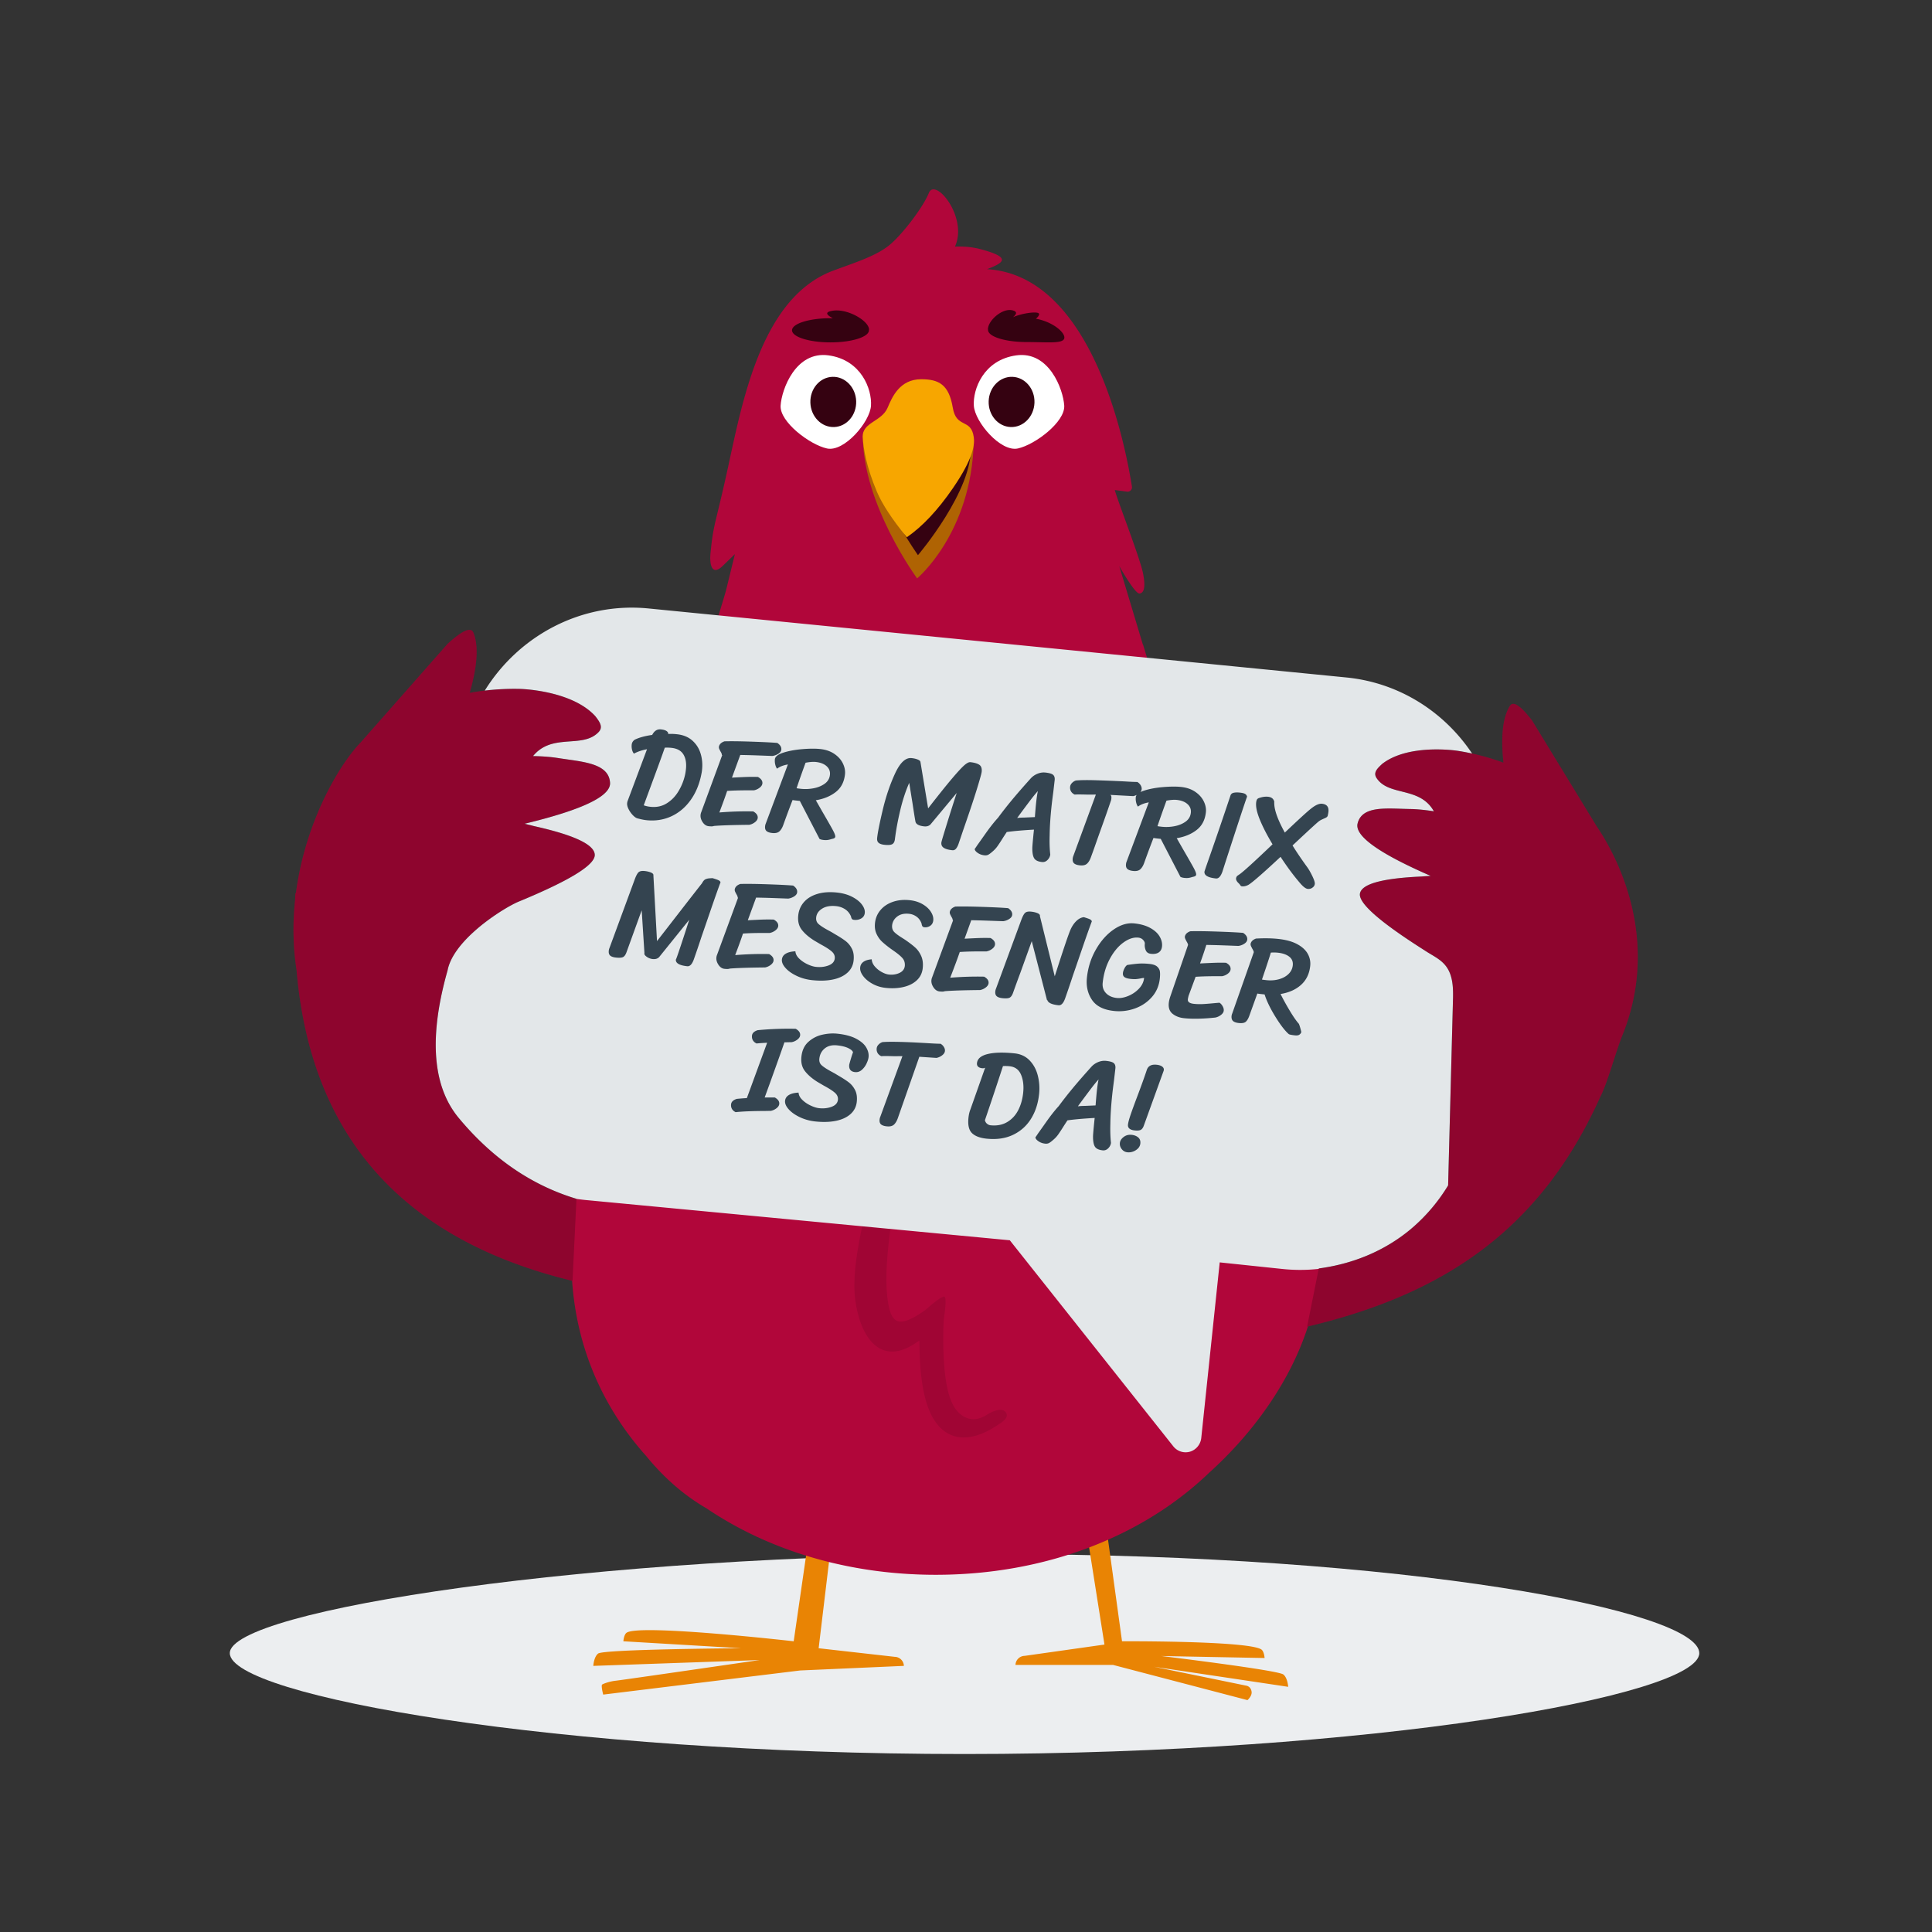<svg width="678" height="678" viewBox="0 0 678 678" xmlns="http://www.w3.org/2000/svg"><rect x="0" y="0" width="678" height="678" fill="#333333" stroke="none"/><g fill="none" fill-rule="evenodd"><path d="M350.183 545.401c142.402 0 246.149 19.703 246.149 34.741 0 15.039-115.44 35.4-257.842 35.4s-257.842-20.361-257.842-35.4c0-15.038 127.133-34.74 269.535-34.74z" fill="#ECEEF0"/><path d="M385.415 515.442l8.338 60.535h.205l.41-.002h.387l.227-.001h1.444c9.572.01 41.802.235 46.137 2.819 1.077.639 1.226 3.058 1.226 3.058l-36.263-.702s10.217 1.232 20.681 2.659l1.884.258c9.83 1.36 19.351 2.835 20.28 3.565 1.508 1.186 1.697 4.326 1.697 4.326l-47.064-7.037 32.666 6.7-.045.005c.203.065 1.318.407 1.59 1.976.27 1.57-1.439 3.025-1.439 3.025l-47.173-12.353h-34.237a3.285 3.285 0 013.208-3.177l28.018-3.967-9.653-61.06 7.476-.627zm-98.126 0l7.476.628-7.476 62.35 26.703 3.013a3.285 3.285 0 013.208 3.177l-36.406 1.612-69.106 8.463s-.722-2.618-.447-3.453c.059-.172 2.265-1.128 4.823-1.414 1.706-.19 18.552-2.61 50.537-7.257l-58.398 2.05s.19-3.14 1.697-4.327c.969-.761 13.052-1.224 25.124-1.498l1.478-.032a1793.52 1793.52 0 0123.514-.333h.127l-41.383-2.444s.15-2.419 1.227-3.058c5.1-3.04 58.547 3.058 58.547 3.058l8.755-60.535z" fill="#E98404"/><path d="M335.13 86.546l.576-.02c3.066-.075 5.925.247 8.578.964l1.023.285.955.283c8.196 2.515 5.917 4.206.119 6.408 37.605 2.228 48.808 63.423 50.85 76.302a1.538 1.538 0 01-1.714 1.76l-4.3-.554.058.227.285.923.307.93.362 1.055c.948 2.72 2.426 6.738 3.915 10.867l.372 1.033.37 1.034.318.892c1.846 5.188 3.51 10.102 3.944 12.36.96 4.989.235 6.784-1.215 6.99-.967.136-3.348-3.066-7.144-9.608l8.293 27.566h.064l57.371 189.58c3.678 9.705 4.99 19.57 4.406 29.303l-.12.016c18.985-2.53 35.24-12.38 45.39-29.147l1.725-65.94.005-.493v-.967l-.006-.495c-.1-6.4-2.057-9.219-4.71-11.233l-.366-.27a18.785 18.785 0 00-.186-.131l-.378-.258-.58-.376-.593-.368-1.838-1.105-.625-.388-.628-.405-.21-.14-1.514-.966-.98-.632-1.428-.931-1.374-.91-1.322-.888-1.27-.867-.817-.566-1.182-.832-1.129-.81-.723-.529-1.042-.774-.989-.754-.63-.49-.607-.481-.583-.472-.56-.462-.537-.453-.513-.443-.49-.434-.466-.424-.443-.415-.42-.406-.396-.395-.19-.195-.361-.382-.338-.372-.315-.363-.291-.353c-1.305-1.627-1.846-2.945-1.623-3.955.335-1.523 2.036-2.76 5.103-3.71l.555-.166.584-.158.612-.153.64-.147.67-.141.696-.135.726-.13.754-.123.782-.117.402-.056.824-.108.853-.103.882-.096.91-.09.937-.085.967-.079.995-.072 1.023-.067 1.051-.06 1.08-.055.55-.025 1.029-.083 1.864-.127.293-.016-1.098-.481-1.602-.714-1.038-.47-1.512-.696-.978-.46-.955-.454-.93-.45-.906-.445-.883-.441-1.278-.654-.823-.43-1.189-.637-.763-.419-.738-.414-.715-.41-.69-.406-.668-.4-.643-.398-.619-.392-.595-.388a50.16 50.16 0 01-.288-.192l-.56-.381-.534-.377a39.05 39.05 0 01-.26-.187l-.498-.37a33.378 33.378 0 01-.24-.183l-.464-.363-.223-.18-.427-.357-.205-.177-.392-.35-.367-.346c-2.074-2.003-2.926-3.78-2.555-5.33.892-3.732 4.223-4.905 8.422-5.202l.592-.036.602-.025.611-.016.62-.008.943.001.957.015 1.292.034 2.609.085 1.302.036.647.013.803.021.409.017.952.055.977.075.8.074 1.022.111 1.047.13.857.116.872.128.442.067c-1.95-3.457-4.792-4.996-7.788-5.98l-.601-.189-.644-.189-.323-.09-.735-.196-2.546-.651-.71-.193-.337-.097-.636-.194c-2.31-.735-4.362-1.765-5.752-3.833-1.025-1.526-.382-2.736.978-4.114l.314-.309.509-.477.179-.162c3.239-2.497 7.394-3.813 11.445-4.467l.714-.108.71-.096.353-.042.703-.077.696-.066c.115-.01.23-.02.345-.028l.684-.05.674-.039.664-.03.327-.011.645-.017.63-.01h.917l.879.013.835.025 1.04.048.947.06.643.05.58.052.956.1.86.113.05.007a84.386 84.386 0 0116.215 4.198c-.993-9.316-.24-15.966 2.262-19.949.616-.981 1.652-.937 3.108.132l.307.236c.418.334.867.746 1.349 1.236l.367.382.188.202.385.426.197.224.403.47.415.499.427.528.438.558.224.29 22.679 37.156c.17.251.344.509.518.773l.529.81.268.419.54.866.274.447.55.92c8.286 14.072 17.978 40.123 6.334 68.956-2.364 5.855-5.283 16.856-7.698 21.485-20.659 46.023-53.903 69.164-102.68 80.77-6.261 19.404-19.183 37.36-34.625 51.294-23.429 22.538-57.747 35.854-95.985 35.854-30.513 0-58.53-8.479-80.51-23.357-8.066-4.67-15.113-10.965-21.124-18.35-14.946-16.675-24.378-37.62-25.976-61.47l.137.033c-59.628-14.443-91.908-50.8-96.84-109.069-1.312-8.482-1.351-16.778-.506-24.65.03-.828.067-1.661.107-2.498l.158.265c1.254-9.68 3.817-18.668 6.942-26.511l.485-1.197c.57-1.387 1.158-2.735 1.759-4.044l.517-1.111.261-.548.526-1.081.264-.533.533-1.05.267-.517.538-1.018c.18-.336.36-.668.54-.996l.543-.974.272-.479.545-.94c.09-.154.182-.308.273-.461l.545-.905c.182-.298.364-.592.546-.882l.545-.857c.09-.141.181-.281.272-.42l.542-.821.27-.401.54-.783.535-.758.532-.732.527-.706.522-.68.26-.329.513-.638a46.682 46.682 0 011.499-1.75l.484-.525.475-.498 30.361-34.441.557-.504.54-.477.522-.45.505-.421c.083-.069.165-.136.247-.201l.48-.382.461-.354.446-.328.428-.3c2.657-1.814 4.281-1.992 4.874-.536 1.602 3.939 1.511 9.678-.272 17.216l-.266 1.09a86.908 86.908 0 01-.766 2.83 89.159 89.159 0 0116.617-1.407l1.108.019.702.03.945.063.58.047 1.107.107 1.002.115.812.105.858.124.596.093.926.157.636.117.65.126.664.138.674.148.683.16.692.17.7.184.351.097.707.203c.237.07.473.141.71.215l.714.23c.356.118.714.242 1.07.37l.713.266.71.28c3.423 1.393 6.708 3.329 9.161 6.017l.3.39.282.378c1.364 1.866 1.998 3.347.548 4.853-1.989 2.066-4.569 2.704-7.373 3.013l-.367.039-.773.07-2.764.21-.8.07-.351.034-.704.078c-3.517.426-7.008 1.423-9.844 4.872l.472.01.93.028.91.036 1.112.057 1.082.072.844.07 1.029.1.999.118.427.057.839.125.648.102 1.639.241 2.986.428 1.307.2.645.107.638.11.63.117.62.123.61.13.597.138.295.073.579.151c4.002 1.098 6.956 2.94 7.188 6.787.09 1.504-.872 3.016-2.886 4.538l-.39.286c-.135.095-.273.19-.415.285l-.44.286a9.97 9.97 0 01-.229.143l-.476.287-.501.286c-.086.048-.172.096-.26.143l-.538.287-.563.287-.587.287-.303.144-.625.288a50.3 50.3 0 01-.321.143l-.662.288-.34.144-.698.289-.723.288-.371.144-.76.289-.785.289-.81.29-.834.289-.859.29-.883.289-.908.29-.933.29-1.446.436-1.5.436-1.557.437-1.069.292-1.093.291-1.118.292-1.142.292-1.168.293-1.191.292-.606.147.301.07 1.914.474 1.053.274 1.07.24 1.042.243 1.015.243.987.243.483.123.946.245.92.246.89.247.864.247.836.249.809.25.781.25.754.251.726.252.353.127.685.253.657.255.63.255.603.256.29.128.562.258.27.129.52.259c.254.13.497.26.73.39l.45.26c2.262 1.352 3.423 2.738 3.483 4.16.028.671-.266 1.41-.882 2.22l-.218.271c-.19.229-.407.463-.648.702l-.3.29-.326.295-.348.3-.373.305-.397.31-.42.316-.445.32-.468.325-.492.331-.516.336-.54.34-.563.346-.588.351-.612.356-.635.361-.66.366-.683.372-1.07.566-.742.384-.767.39-.79.393-1.231.601-.85.407-.875.412-.898.417-1.392.635-.958.43-.982.435-1.005.44-1.03.445-1.589.677-1.089.458-1.679.696-.41.188-.441.212-.473.237-.5.26-.529.283-.553.305-.576.327-.598.349-.617.369-.635.389-.652.409-.665.427-.678.446-.688.464a75.8 75.8 0 00-.348.239l-.7.49c-.118.082-.236.166-.354.25l-.709.514-.713.529-.714.544c-.595.46-1.19.934-1.78 1.422l-.705.592-.698.604-.69.615c-4.454 4.04-8.258 8.787-9.17 13.528l-.39 1.397a133.268 133.268 0 00-1.208 4.775l-.303 1.33c-4.345 19.635-2.4 34.405 5.835 44.31 11.577 13.924 25.089 23.296 40.536 28.114l.275.084c.2-1.6.435-3.177.709-4.728l7.78-29.455c-1.986 2.383-3.499 3.228-4.537 2.536-3.475-2.317 6.554-39.008 15.113-49.951l1.095-1.35c.688-.857 1.146-1.468 1.41-1.877l.17-.673c-1.138.074-11.06 8.775-14.273 6.886-2.251-1.322 9.91-33.694 22.7-68.571l.809-2.206c.404-1.104.81-2.21 1.214-3.318l1.124-3.077c4.866-13.34 9.66-26.705 13.626-38.526h.04l.339-1.014c2.188-6.574 4.11-12.648 5.632-17.947l3.13-12.815-4.357 4.212c-3.444 3.277-4.551.057-4.231-4.212l.127-1.312.243-2.2c.205-1.72.412-3.11.656-4.447l.067-.363c.834-4.41 2.112-8.501 5.123-22.301l1.48-6.845.727-3.295c5.099-22.788 13.048-50.67 34.692-58.734l2.104-.773 4.191-1.521c4.838-1.78 9.406-3.634 12.771-6.16 4.662-3.497 12.128-13.366 14.274-18.31l.186-.45c2.212-5.665 13.862 8.456 9.182 18.792z" fill="#B1063A"/><path d="M299.42 310.38c2.711-7.041 7.481-13.928 9.722-13.345 2.24.583.583 5.965 0 8.203l-.775 3.002c-8.11 31.713-11.117 53.74-9.124 65.695l.178.984c1.72 8.75 5.868 10.18 15.56 4.784l1.08-.616c5.116-3.812 7.984-5.485 8.604-5.02.62.464-.189 3.682-2.424 9.655-8.672 34.546-12.278 58.4-10.883 71.186l.119 1.002c1.152 8.906 4.007 10.038 12.182 4.56l.914-.624c4.004-3.516 6.302-5.113 6.891-4.792.59.322.487 3.116-.308 8.383-.56 15.246.75 25.405 3.587 30.124 1.986 3.305 6.125 6.487 11.667 2.88 1.94-1.262 5.357-2.67 6.62-.732 1.265 1.938-1.583 3.514-3.522 4.777-9.135 5.945-17.188 5.313-21.953-2.613-3.178-5.287-4.75-13.838-4.9-25.84l-.01-1.546-.291.121c-13.212 9.752-20.594-1.345-22.248-14.698s4.272-32.925 10.982-61.756l.966-4.097-.316.098c-10.82 3.213-18.343-1.627-20.656-14.218l-.11-.626c-2.307-13.844-2.276-37.072 8.449-64.932z" fill-opacity=".1" fill="#000"/><path d="M273.94 142.331c.36-5.715 5.317-19.237 16.845-17.62 11.53 1.618 15.236 11.943 14.876 17.658-.36 5.716-9.407 16.352-15.468 15.008-6.063-1.345-16.614-9.33-16.253-15.046zm99.533 0c.36 5.716-10.191 13.7-16.253 15.046-6.061 1.344-15.109-9.292-15.469-15.008-.36-5.715 3.347-16.04 14.876-17.657 11.529-1.618 16.486 11.904 16.846 17.62z" fill="#FFF"/><path d="M292.117 132.244c-4.439.157-7.9 4.227-7.732 9.092.168 4.865 3.901 8.682 8.34 8.525 4.44-.157 7.9-4.228 7.733-9.092-.168-4.865-3.902-8.682-8.34-8.525zm63.178 0c-4.439-.157-8.172 3.66-8.34 8.525-.168 4.864 3.293 8.935 7.732 9.092 4.439.157 8.173-3.66 8.34-8.525.169-4.865-3.293-8.935-7.732-9.092z" fill="#350211"/><path d="M341.728 154.924c-.78 32.19-19.877 48.048-19.877 48.048s-19.065-25.881-19.065-50.028l38.942 1.98z" fill="#AF6303"/><path d="M340.634 156.448c1.076 15.426-18.492 38.373-18.492 38.373s-13.48-19.276-14.382-28.962l32.874-9.41z" fill="#350211"/><path d="M323.274 133.086c6.18 0 9.73 1.844 11.087 9.974 1.249 7.48 6.426 3.57 7.367 10.355.325 2.343.118 7.086-7.367 17.965-5.28 7.675-10.66 13.397-16.14 17.166-5.124-6.267-8.611-11.575-10.461-15.924-3.86-9.076-4.804-15.592-4.993-19.207-.273-5.23 6.638-5.39 8.735-10.355 1.563-3.702 4.228-9.974 11.772-9.974z" fill="#F7A600"/><path d="M292.193 109.048c5.165-.82 12.195 3.283 12.747 6.252.04.22.04.407-.002.562a.465.465 0 01.002.05c0 2.342-6.041 4.24-13.494 4.24-7.452 0-13.493-1.898-13.493-4.24 0-2.34 6.041-4.238 13.493-4.238.282 0 .561.002.839.008-2.621-1.35-2.651-2.229-.092-2.634zm63.09-.151c1.62.385 1.695 1.191.222 2.42 3.244-1.47 8.873-2.18 9.132-1.184.11.423-.26.997-1.108 1.723 5.807 1.045 9.993 4.61 9.993 6.592 0 2.34-5.84 1.588-13.292 1.588s-13.494-1.898-13.494-4.239v-.01a1.802 1.802 0 01-.01-.607c.371-2.984 5.09-7.106 8.558-6.283z" fill="#350211"/><path d="M227.983 213.566l244.836 24.212c18.447 1.938 34.1 12.157 43.788 26.659-1.69-.373-3.427-.7-5.209-.975l-.048-.007-.861-.112-.956-.101-.58-.052-.643-.05-.947-.06-1.04-.048-.835-.025-.879-.013h-.917l-.63.01-.645.017a52.89 52.89 0 00-.327.011l-.664.03-.674.04-.684.049-.345.028-.696.066-.703.077-.353.042-.71.096-.714.108c-4.05.654-8.206 1.97-11.445 4.467l-.18.162-.508.477-.314.309c-1.36 1.378-2.003 2.588-.978 4.114 1.39 2.068 3.442 3.098 5.752 3.833l.636.194.336.097.71.193 2.547.65.735.197.323.09.644.189.6.19c2.997.983 5.839 2.522 7.79 5.98l-.443-.068-.872-.128-.857-.117-1.047-.129-1.022-.11-.8-.075-.977-.075-.952-.055-.41-.017-.802-.021-.647-.013-1.302-.036-2.61-.085-1.291-.034-.957-.015-.943-.001-.62.008-.611.016-.602.025-.592.036c-4.2.297-7.53 1.47-8.422 5.202-.37 1.55.48 3.327 2.555 5.33l.367.346.392.35c.067.059.135.118.205.177l.427.357.223.18.463.363.24.183.5.37c.085.063.171.125.259.187l.535.377.559.381.288.192.595.388.62.392.642.397.667.401.691.406.715.41.738.414.763.42 1.189.636.823.43 1.278.654.883.44.906.446.93.45.955.455.978.459 1.512.696 1.038.47 1.602.714 1.098.48-.293.017-1.864.127-1.029.083-.55.025-1.08.055-1.051.06-1.023.067-.995.072-.967.079-.938.085-.91.09-.88.096-.854.103-.824.108-.402.056-.782.117-.754.124-.726.129-.697.135-.668.14-.64.148-.613.153-.584.158-.555.165c-3.067.95-4.768 2.188-5.103 3.711-.223 1.01.318 2.328 1.623 3.955l.291.353.315.363.338.372.361.382c.062.065.125.13.19.195l.396.395.42.406.443.415.466.424.49.434.513.443.537.453.56.462.583.472.607.48.63.491.99.754 1.04.774.724.529 1.13.81 1.181.832.817.566 1.27.867 1.322.888 1.374.91 1.427.93.98.633 1.516.966.209.14.628.405.625.388 1.838 1.105.594.368.58.376.377.258.186.132.366.27c2.653 2.013 4.61 4.832 4.71 11.232l.006.495v.967l-.005.494-1.725 65.939-.079.13a62.255 62.255 0 01-13.348 15.478c-8.983 7.387-19.924 11.935-31.963 13.539l-.03.152a59.607 59.607 0 01-12.767.027l-21.967-2.31-6.475 61.604c-.238 2.266-1.789 4.162-3.937 4.819a5.564 5.564 0 01-2.146.192 5.478 5.478 0 01-3.717-2.047l-57.39-72.326-149.203-14.16a60.247 60.247 0 01-2.873-.372l.001-.02-.761-.234c-15.447-4.818-28.96-14.19-40.536-28.114-8.141-9.791-10.135-24.336-5.982-43.634l.147-.675.303-1.331c.273-1.171.568-2.36.885-3.564l.324-1.211.388-1.397c.888-4.61 4.508-9.224 8.801-13.19l.37-.338.69-.615.698-.604.705-.592c.394-.325.79-.645 1.185-.958l.595-.464.714-.544.713-.53.71-.513.176-.126.176-.125.701-.49.174-.12.174-.118.688-.464.678-.446.665-.427.652-.41.635-.388.617-.37.598-.348.576-.327.553-.305.528-.283.501-.26.473-.237.442-.212.41-.188 1.678-.696 1.09-.458 1.588-.677 1.03-.445 1.005-.44.982-.435.958-.43 1.392-.635.898-.417.874-.412.85-.407 1.232-.6.79-.395.767-.389.743-.384 1.07-.566.683-.372.659-.366.635-.36.612-.357.588-.35.563-.347.54-.34.516-.336.492-.33.468-.326.445-.32.42-.316.397-.31.373-.305.348-.3.325-.295.301-.29c.16-.16.31-.316.449-.471l.2-.23.217-.273c.616-.808.91-1.548.882-2.219-.058-1.362-1.126-2.693-3.205-3.99l-.277-.17-.452-.26-.356-.195-.372-.195-.52-.259-.135-.065-.136-.064-.561-.258-.145-.064-.146-.064-.603-.256-.63-.255-.657-.255-.685-.253-.176-.064-.177-.063-.726-.252-.754-.251-.781-.25-.809-.25-.836-.249-.864-.247-.89-.247-.92-.246-.946-.245-.24-.062-.243-.06-.987-.244-1.015-.243-1.043-.242-1.07-.241-1.052-.274-1.914-.474-.3-.07.303-.074.302-.073 1.191-.292 1.168-.293 1.142-.292 1.118-.292 1.093-.291 1.069-.292 1.556-.437 1.501-.436 1.446-.436.933-.29.908-.29.883-.29.86-.29.833-.289.81-.289.785-.289.76-.289.186-.072.185-.072.723-.288.698-.289.171-.072.17-.072.66-.288.162-.071.16-.072.625-.288.152-.072.15-.072.588-.287.563-.287.538-.287.13-.071.13-.072.5-.286.477-.287.116-.071.113-.072.44-.286.21-.142.204-.143.39-.286c2.015-1.522 2.977-3.034 2.887-4.538-.227-3.758-3.05-5.602-6.911-6.709l-.277-.078-.58-.151-.146-.037-.148-.036-.598-.138-.61-.13-.62-.123-.629-.116-.638-.111-.645-.106-1.307-.201-2.986-.428-1.639-.241-.648-.102-.839-.125-.427-.057-.999-.118-1.029-.1-.844-.07-1.082-.072-1.112-.057-.91-.036-.93-.027-.472-.011c2.75-3.345 6.116-4.383 9.524-4.831l.32-.04.704-.079.351-.034.8-.07 2.764-.21.773-.07.367-.039c2.804-.309 5.384-.947 7.373-3.013 1.401-1.456.856-2.889-.414-4.668l-.134-.185-.282-.378-.3-.39c-2.336-2.56-5.427-4.438-8.673-5.814l-.488-.203-.71-.28-.713-.265-.535-.19-.535-.181-.713-.23-.356-.11-.355-.105-.707-.203-.176-.049-.176-.048-.699-.183-.692-.171-.683-.16-.674-.148-.663-.138-.65-.126-.637-.117-.926-.157-.596-.093-.858-.124-.812-.105-1.002-.115-1.108-.107-.58-.047-.944-.062-.702-.031-1.108-.019c-3.947-.04-7.728.19-11.316.617 11.997-19.373 34.088-31.287 57.859-28.789z" fill="#E3E7E9"/><path d="M226.839 287.83c3.165.332 6.098-.129 8.799-1.384 2.7-1.254 4.973-3.192 6.818-5.813 1.845-2.622 3.096-5.744 3.754-9.367.056-.24.111-.62.165-1.137.212-2.008.035-3.919-.528-5.732-.563-1.813-1.542-3.331-2.936-4.555-1.395-1.223-3.188-1.95-5.379-2.18a21.86 21.86 0 00-1.488-.11c-.445-.017-.96-.01-1.549.021.042-.395-.153-.739-.584-1.03-.43-.292-1.087-.484-1.97-.577-1.308-.137-2.33.51-3.065 1.94-2.593.373-4.653.941-6.179 1.704-.602.46-.938 1.024-1.009 1.694-.06.578-.028 1.15.097 1.718.125.567.35 1.052.677 1.456 1.274-.697 2.805-1.213 4.594-1.548l-6.737 17.983c-.123.295-.202.61-.237.945-.061.578.098 1.256.478 2.035.38.778.867 1.483 1.462 2.115.596.632 1.132 1.019 1.61 1.161 1.255.347 2.324.568 3.207.66zm1.416-4.698a9.824 9.824 0 01-2.345-.523c.303-.83 1.121-3.052 2.455-6.665 2.49-6.723 4.135-11.242 4.932-13.558a13.713 13.713 0 012.348.062c1.978.208 3.374.977 4.188 2.31.813 1.33 1.108 3.062.884 5.192-.099.943-.25 1.79-.45 2.537a18.98 18.98 0 01-2.298 5.39c-1.056 1.704-2.406 3.062-4.051 4.073-1.645 1.012-3.532 1.406-5.663 1.182zm20.455 6.811c.913.096 1.516.067 1.809-.086 2.421-.207 6.559-.342 12.411-.404a4.707 4.707 0 001.987-.898c.602-.46.932-.964.99-1.512.092-.882-.428-1.645-1.56-2.287-3.806-.092-7.772.03-11.9.365l.514-1.377c.938-2.486 1.678-4.546 2.22-6.182 1.705-.128 3.958-.199 6.76-.212h2.63a4.707 4.707 0 001.987-.9c.602-.46.932-.963.99-1.51.093-.883-.427-1.646-1.56-2.288a65.866 65.866 0 00-4.27.013c-1.282.05-2.898.126-4.847.229l2.913-7.955c2.119.038 3.96.085 5.523.142 1.563.056 2.805.102 3.724.137l2.023.075a5.201 5.201 0 002.089-.773c.643-.41.993-.888 1.05-1.436.093-.882-.378-1.67-1.412-2.364-1.769-.155-4.722-.304-8.86-.446-4.14-.143-7.366-.182-9.68-.118-1.15.402-1.802 1.042-1.956 1.918-.032.304.042.627.221.97.18.341.281.544.305.608.345.529.515.962.51 1.3l.137.014-7.368 20.04a3.38 3.38 0 00-.238.945c-.09.852.152 1.708.723 2.568.57.86 1.283 1.335 2.135 1.424zm40.323 4.839c.426.044.81.054 1.15.028.341-.026.726-.1 1.155-.225.428-.124.737-.207.926-.248.536-.129.822-.36.857-.695.042-.396-.206-1.106-.745-2.132-.538-1.026-1.797-3.243-3.778-6.65l-2.3-4.027c2.755-.449 5.079-1.405 6.971-2.867 1.892-1.463 2.98-3.549 3.265-6.257.131-1.248-.12-2.52-.752-3.817-.633-1.298-1.632-2.41-2.996-3.338-1.363-.928-3.02-1.495-4.967-1.7-1.704-.178-3.814-.162-6.328.05-2.515.214-4.711.621-6.59 1.224-1.879.602-2.868 1.375-2.967 2.319a5.565 5.565 0 00.112 1.788c.136.614.351 1.122.648 1.522.905-.705 2.172-1.202 3.803-1.492l-7.764 20.737c-.124.295-.203.61-.238.944-.08.76.084 1.324.492 1.69.407.366 1.083.599 2.026.698 1.126.118 1.97-.085 2.534-.61.563-.526 1.022-1.309 1.377-2.348a339.885 339.885 0 013.213-8.616c.393.072 1.015.153 1.867.242l.685.072 6.907 13.326c.319.187.797.314 1.437.382zm-7.944-17.958c-.67-.07-1.185-.14-1.547-.209.85-2.526 1.902-5.507 3.156-8.945 1.475-.276 2.669-.365 3.582-.27 1.643.173 2.914.668 3.813 1.486.898.817 1.285 1.82 1.16 3.006-.137 1.309-.747 2.353-1.828 3.131-1.082.779-2.377 1.312-3.884 1.6a15.17 15.17 0 01-4.452.201zm29.291 19.647c1.279.135 2.178.068 2.698-.2.521-.269.841-.828.961-1.676.403-3.25 1.032-6.669 1.886-10.256.854-3.587 1.906-6.792 3.156-9.614.186 1.158.372 2.323.556 3.497.184 1.173.371 2.323.56 3.45.507 3.377.86 5.583 1.058 6.62.178.941 1.195 1.51 3.052 1.705.943.099 1.69-.13 2.241-.688l9.19-11.033a708.056 708.056 0 00-4.994 15.905c-.245.867-.374 1.36-.387 1.482-.086.822.195 1.444.843 1.866.648.422 1.641.703 2.98.844.548.057 1-.141 1.355-.596.356-.455.646-1.025.872-1.708l1.674-4.948c3.08-8.814 5.157-15.257 6.231-19.329.112-.48.176-.797.192-.949.125-1.187-.158-2.009-.848-2.466-.69-.457-1.736-.76-3.136-.906-.517-.055-1.225.31-2.122 1.092-.898.783-2.33 2.332-4.296 4.648-1.967 2.317-4.764 5.807-8.393 10.472l-2.681-16.205c-.023-.371-.344-.682-.964-.932s-1.34-.418-2.162-.504c-2.1-.22-4.037 1.591-5.81 5.435-1.773 3.845-3.213 8.101-4.319 12.77-1.106 4.668-1.758 7.945-1.956 9.832-.08.76.091 1.325.514 1.692.423.368 1.106.601 2.05.7zm55.289 6.042c.73.077 1.37-.156 1.92-.698.549-.542.877-1.177.984-1.904-.221-1.993-.294-4.23-.217-6.715.03-2.92.248-6.312.654-10.177.131-1.248.34-2.934.624-5.058l.487-4.195c.083-.79-.084-1.393-.502-1.806-.419-.413-1.343-.695-2.773-.845-.944-.1-1.882.048-2.816.442-.934.394-1.714.943-2.342 1.646-2.578 2.868-4.739 5.348-6.482 7.442a136.849 136.849 0 00-4.983 6.353c-1.32 1.43-2.793 3.299-4.42 5.604a503.972 503.972 0 01-2.817 3.973c-.586.893-.895 1.337-.925 1.334-.014.43.322.888 1.01 1.375.686.488 1.486.78 2.4.876.547.057 1.017-.024 1.41-.245.392-.22.928-.633 1.607-1.238a9.755 9.755 0 001.594-1.771 60.125 60.125 0 001.84-2.807c.332-.519.79-1.224 1.377-2.116 2.374-.336 5.557-.616 9.55-.843l-.081.777c-.286 2.764-.45 4.624-.495 5.578-.024 1.69.186 2.912.63 3.666s1.366 1.205 2.766 1.352zm-8.714-15.454a520.48 520.48 0 014.113-5.544c1.341-1.782 2.393-3.08 3.155-3.892-.227.992-.446 2.492-.657 4.5-.1.944-.23 2.484-.394 4.62l-3.709.164c-1.047.013-1.884.064-2.508.152zm22.008 16.62c1.126.12 1.97-.084 2.533-.61.563-.525 1.022-1.308 1.378-2.347.172-.475.367-1.008.583-1.6l.133-.365c.18-.498.375-1.044.585-1.637a888.128 888.128 0 012.59-7.297 507.573 507.573 0 003.068-8.77c.08-.176.14-.446.178-.812.073-.7-.051-1.128-.373-1.285l8.032.429a4.707 4.707 0 001.986-.899c.603-.46.932-.963.99-1.511.051-.487-.075-.97-.379-1.448a3.27 3.27 0 00-1.152-1.113c-.77.011-2.256-.053-4.456-.192a526.667 526.667 0 00-10.617-.423c-2.762-.075-4.919-.04-6.473.104a3.27 3.27 0 00-1.358.85c-.396.404-.62.85-.671 1.337-.064.608.04 1.15.313 1.625.274.475.703.85 1.29 1.128.59-.061 2.067-.06 4.43.004 1.79-.008 2.78-.01 2.968-.008h.033l-7.892 21.509c-.123.295-.202.61-.237.944-.08.76.083 1.324.491 1.69.408.366 1.083.599 2.027.698zm36.721 4.414c.426.045.81.054 1.151.029.341-.026.726-.1 1.154-.225.429-.124.737-.207.926-.249.537-.128.823-.36.858-.694.042-.396-.207-1.107-.745-2.132-.538-1.026-1.798-3.243-3.778-6.651l-2.3-4.026c2.755-.45 5.079-1.405 6.97-2.868 1.893-1.462 2.981-3.548 3.266-6.256.131-1.248-.12-2.52-.753-3.818-.632-1.297-1.63-2.41-2.995-3.338-1.364-.928-3.02-1.494-4.967-1.699-1.705-.179-3.814-.162-6.329.05-2.514.213-4.71.62-6.59 1.223-1.878.603-2.867 1.376-2.966 2.32a5.565 5.565 0 00.112 1.788c.135.614.351 1.121.648 1.522.904-.705 2.172-1.203 3.802-1.493l-7.764 20.737c-.123.295-.202.61-.237.945-.08.76.084 1.324.491 1.69.408.366 1.083.598 2.027.697 1.126.119 1.97-.085 2.533-.61.563-.526 1.022-1.308 1.378-2.348a339.885 339.885 0 013.213-8.616c.392.072 1.015.153 1.867.243l.684.072 6.907 13.325c.32.188.798.315 1.437.382zm-7.943-17.957c-.67-.07-1.185-.14-1.547-.21.85-2.525 1.902-5.507 3.155-8.944 1.475-.276 2.67-.366 3.582-.27 1.644.173 2.915.668 3.813 1.485.9.818 1.286 1.82 1.161 3.007-.137 1.309-.747 2.352-1.829 3.13-1.082.78-2.376 1.313-3.883 1.6a15.17 15.17 0 01-4.452.202zm18.986 18.149c.882.092 1.625-.676 2.227-2.305 1.42-4.435 3.126-9.694 5.12-15.777 1.992-6.082 3.18-9.627 3.563-10.633a1.493 1.493 0 00-.619-.918c-.33-.235-.98-.404-1.954-.506-.822-.086-1.524-.068-2.106.056-.582.123-.962.437-1.138.942a1532.5 1532.5 0 01-7.663 22.41c-.967 2.759-1.456 4.2-1.47 4.321-.137 1.31 1.21 2.112 4.04 2.41zm9.157 2.762c.639.067 1.348-.09 2.126-.469.334-.18.853-.55 1.556-1.111l.313-.252c1.946-1.582 5.115-4.421 9.508-8.518 2.281 3.47 4.45 6.406 6.505 8.807 1.253 1.547 2.26 2.36 3.02 2.44.67.07 1.257-.098 1.761-.507.434-.324.678-.744.733-1.261.054-.518-.241-1.441-.886-2.77-.645-1.33-1.25-2.378-1.816-3.145-1.935-2.665-3.64-5.182-5.113-7.553l1.638-1.535c4.197-3.928 6.7-6.219 7.507-6.872a4.953 4.953 0 011.085-.67c.388-.176.63-.289.728-.34.482-.195.824-.367 1.024-.515a.982.982 0 00.384-.583l.098-.497c.047-.15.09-.422.133-.817.179-1.704-.569-2.644-2.242-2.82-1.035-.11-2.36.49-3.974 1.797-1.241.978-4.271 3.751-9.09 8.322-2.377-4.312-3.61-7.657-3.699-10.035a5.523 5.523 0 01-.005-.831c-.263-1.013-.987-1.581-2.174-1.706-.974-.102-2.036.048-3.186.45-.35.117-.594.307-.729.57-.135.262-.225.607-.27 1.033-.16 1.521.294 3.569 1.362 6.143 1.068 2.573 2.532 5.404 4.392 8.492-6.156 5.876-9.95 9.338-11.384 10.388l-1.045.72c-.104.113-.22.331-.346.657l-.02.182c-.054.518.227 1.07.842 1.658.224.208.403.411.536.61s.242.333.327.403c.085.071.218.116.4.135zm-198.711 25.766c-.035 1.23 1.299 1.987 4.002 2.271.913.096 1.67-.67 2.272-2.3a365.33 365.33 0 002.74-8.065c.529-1.514 1.548-4.476 3.057-8.886 1.51-4.41 2.714-7.815 3.612-10.213-.093-.287-.307-.517-.643-.69-.335-.174-1.055-.427-2.158-.758a22.69 22.69 0 00-1.138.065 3.93 3.93 0 00-1.374.34c-.405.188-.799.647-1.183 1.376-1.99 2.53-4.737 6.056-8.243 10.58a5262.103 5262.103 0 01-7.553 9.728l-1.267-23.07.01-.092c.007-.369-.299-.678-.919-.927-.62-.25-1.34-.418-2.162-.505-1.004-.105-1.72.043-2.147.444-.426.401-.878 1.254-1.353 2.558l-8.85 24.038c-.123.295-.202.61-.237.944-.08.761.084 1.325.491 1.69.408.366 1.084.599 2.027.698 1.217.128 2.063.063 2.536-.195.473-.258.863-.817 1.168-1.677l5.332-14.716.96 15.008c-.132.386.123.813.766 1.28.643.468 1.36.744 2.152.827.943.099 1.69-.13 2.241-.688l10.562-13.105-1.234 3.84c-2.274 6.966-3.427 10.335-3.46 10.108v-.012l-.007.104zm17.092 3.185c.913.096 1.516.067 1.809-.086 2.421-.207 6.558-.342 12.411-.404a4.707 4.707 0 001.987-.899c.602-.46.932-.963.99-1.51.092-.883-.428-1.646-1.56-2.288-3.806-.092-7.772.03-11.9.365l.514-1.377c.938-2.486 1.678-4.546 2.219-6.182 1.706-.128 3.96-.2 6.76-.212h2.631a4.707 4.707 0 001.987-.9c.602-.46.932-.963.99-1.511.093-.883-.427-1.645-1.56-2.287a65.866 65.866 0 00-4.27.013c-1.282.05-2.898.126-4.847.229l2.913-7.955c2.119.038 3.96.085 5.523.142 1.563.056 2.805.102 3.724.137l2.023.074a5.201 5.201 0 002.089-.772c.643-.41.993-.888 1.05-1.436.093-.883-.378-1.67-1.412-2.364-1.769-.155-4.722-.304-8.861-.447-4.139-.142-7.365-.181-9.68-.117-1.15.402-1.801 1.041-1.955 1.918-.032.304.042.627.221.969.18.342.281.545.305.609.345.528.515.962.51 1.3l.137.014-7.368 20.04a3.38 3.38 0 00-.238.945c-.09.852.152 1.708.723 2.568.57.86 1.282 1.335 2.135 1.424zm30.813 3.977c2.709.285 5.117.207 7.224-.233 2.108-.44 3.799-1.231 5.073-2.374 1.274-1.143 2.002-2.582 2.184-4.317.17-1.612-.026-2.971-.586-4.077-.561-1.105-1.29-2.004-2.186-2.698-.896-.695-2.128-1.493-3.694-2.396l-1.302-.783-1.572-.858c-1.366-.759-2.365-1.425-2.997-2-.632-.574-.899-1.332-.8-2.276.135-1.278.836-2.312 2.103-3.102 1.268-.79 2.906-1.079 4.915-.868a7.024 7.024 0 013.052 1.036c.91.573 1.602 1.376 2.078 2.411.05.098.096.249.137.453.04.204.127.398.261.581.135.184.385.295.75.333.944.1 1.784-.066 2.521-.497.738-.43 1.152-1.07 1.241-1.923.1-.943-.243-1.933-1.026-2.97-.784-1.036-1.935-1.941-3.453-2.716-1.519-.775-3.282-1.268-5.29-1.48-2.618-.274-4.92-.109-6.907.498-1.986.607-3.549 1.565-4.686 2.877-1.138 1.31-1.802 2.864-1.99 4.66-.211 2.008.197 3.682 1.226 5.02 1.028 1.34 2.48 2.6 4.356 3.781l2.304 1.35c1.72.92 2.995 1.738 3.827 2.456.832.719 1.199 1.55 1.1 2.493-.119 1.126-.843 1.942-2.173 2.448-1.33.507-2.802.675-4.415.505-.882-.092-1.888-.406-3.016-.94-1.129-.534-2.098-1.197-2.907-1.99-.809-.792-1.243-1.638-1.302-2.537-1.422.066-2.544.34-3.363.824-.82.483-1.277 1.166-1.37 2.048-.096.913.317 1.895 1.237 2.946.92 1.05 2.223 1.98 3.907 2.787 1.684.808 3.53 1.317 5.54 1.528zm25.778 2.71c2.282.24 4.378.13 6.288-.332 1.91-.46 3.455-1.252 4.634-2.374 1.18-1.122 1.86-2.535 2.038-4.24.173-1.643-.009-3.062-.545-4.257-.535-1.195-1.225-2.175-2.067-2.94-.843-.766-2.024-1.674-3.545-2.726l-1.297-.83c-1.184-.739-2.046-1.391-2.587-1.956-.54-.564-.776-1.32-.708-2.266.135-1.278.737-2.323 1.807-3.133 1.07-.811 2.456-1.127 4.16-.948.944.1 1.81.429 2.597.989.787.56 1.373 1.352 1.758 2.377.02.094.05.243.09.448.041.204.12.397.24.579.12.181.346.29.681.325a2.955 2.955 0 002.063-.522c.614-.427.964-1.052 1.05-1.874.103-.974-.176-1.98-.836-3.018-.66-1.039-1.635-1.934-2.926-2.685-1.29-.75-2.787-1.216-4.491-1.395-2.191-.23-4.181-.032-5.97.596-1.79.627-3.23 1.591-4.32 2.892-1.09 1.3-1.727 2.818-1.909 4.553-.15 1.43.032 2.696.547 3.796.515 1.1 1.165 2.015 1.95 2.743.785.729 1.763 1.524 2.934 2.385l1.074.76c1.463 1.015 2.51 1.886 3.14 2.614.632.728.907 1.626.825 2.694-.118 1.126-.736 1.954-1.853 2.482-1.117.53-2.36.722-3.73.578-.76-.08-1.606-.377-2.537-.89a8.686 8.686 0 01-2.404-1.937c-.672-.779-1.038-1.617-1.097-2.516-1.21.089-2.162.373-2.859.854-.697.48-1.09 1.147-1.18 1.999-.098.943.243 1.94 1.025 2.992.781 1.051 1.877 1.967 3.288 2.746 1.41.779 2.968 1.258 4.672 1.437zm18.87 1.245c.913.096 1.516.067 1.81-.087 2.42-.207 6.558-.342 12.41-.403a4.707 4.707 0 001.987-.9c.602-.459.932-.963.99-1.51.093-.883-.427-1.645-1.56-2.287-3.745-.086-7.711.035-11.9.364 1.522-3.932 2.637-6.938 3.348-9.017 1.706-.128 3.96-.2 6.76-.212h2.632a4.707 4.707 0 001.986-.9c.603-.46.932-.963.99-1.511.093-.883-.427-1.645-1.56-2.287a65.866 65.866 0 00-4.27.013c-1.282.05-2.898.126-4.847.229l2.344-6.492c2.21.047 4.09.099 5.637.154l3.656.13 1.931.065a5.201 5.201 0 002.09-.773c.642-.41.993-.888 1.05-1.436.093-.882-.378-1.67-1.413-2.364-1.768-.155-4.722-.304-8.86-.446-4.14-.143-7.366-.182-9.68-.118-1.15.403-1.802 1.042-1.956 1.918-.032.304.042.627.222.97.179.341.28.544.305.608.344.529.514.962.51 1.3l.136.014-7.367 20.04a3.32 3.32 0 00-.238.945c-.09.852.151 1.708.722 2.568.571.86 1.283 1.335 2.135 1.425zm41.752 4.85c.913.095 1.67-.671 2.273-2.3a365.33 365.33 0 002.74-8.066c.528-1.513 1.547-4.475 3.057-8.886 1.51-4.41 2.713-7.815 3.612-10.212-.093-.287-.308-.517-.643-.691-.336-.174-1.055-.426-2.159-.758-.902.09-1.763.523-2.582 1.298-.82.775-1.51 1.78-2.071 3.013-.724 1.616-2.577 7.098-5.56 16.446l-5.209-21.131.015-.137c.008-.369-.298-.678-.918-.928-.62-.25-1.341-.417-2.163-.504-1.004-.105-1.72.042-2.146.444-.427.401-.878 1.254-1.354 2.557l-8.85 24.039a3.38 3.38 0 00-.237.944c-.08.761.084 1.324.492 1.69.407.366 1.083.599 2.026.698 1.218.128 2.063.063 2.536-.195.473-.258.863-.817 1.169-1.677a399.56 399.56 0 012.529-6.934l4.039-11.206 5.349 20.685.1-.082c.233 1.009 1.551 1.64 3.955 1.892zm19.438 1.996a16.452 16.452 0 007.337-.867c2.365-.844 4.351-2.173 5.957-3.99 1.607-1.815 2.544-4 2.813-6.557.102-.974.11-1.78.023-2.42-.086-.64-.403-1.212-.95-1.716-.547-.504-1.444-.821-2.692-.952-1.461-.154-2.75-.19-3.866-.106-1.116.082-2.44.243-3.974.482-.363.239-.691.65-.983 1.235-.292.585-.463 1.105-.51 1.562-.07.67.116 1.158.56 1.466.445.309 1.154.514 2.128.616.822.087 1.473.109 1.955.067a14.41 14.41 0 001.618-.245c.472-.104.862-.156 1.17-.154-.147 1.4-.757 2.659-1.828 3.777a10.78 10.78 0 01-3.776 2.557c-1.447.586-2.763.817-3.95.692-1.643-.172-2.922-.745-3.835-1.718-.913-.973-1.294-2.175-1.144-3.605.326-3.104 1.159-5.901 2.498-8.391 1.338-2.49 2.923-4.4 4.756-5.73 1.832-1.331 3.585-1.909 5.258-1.733.7.074 1.264.349 1.69.824.428.476.62.911.579 1.307a4.6 4.6 0 00.333 2.32c.308.724.919 1.135 1.832 1.23 1.156.122 2.066-.044 2.73-.497.662-.453 1.043-1.152 1.142-2.095.122-1.157-.156-2.317-.834-3.48-.677-1.164-1.772-2.163-3.285-3-1.512-.835-3.378-1.37-5.6-1.603-2.374-.25-4.779.459-7.216 2.126-2.436 1.667-4.521 4.01-6.253 7.027-1.733 3.018-2.788 6.322-3.165 9.913-.31 2.952.28 5.537 1.769 7.755 1.49 2.218 4.06 3.52 7.713 3.903zm24.595 2.54c1.705.178 3.545.233 5.521.164a69.98 69.98 0 005.488-.392 4.756 4.756 0 001.94-.904c.603-.46.933-.964.99-1.511.051-.487-.078-1.009-.39-1.564-.31-.556-.682-.964-1.117-1.225l-1.676.146c-1.679.162-3.044.273-4.097.331a19.801 19.801 0 01-3.176-.08c-1.521-.16-2.236-.68-2.143-1.563.02-.183.057-.402.115-.657.058-.256.111-.473.161-.653l2.45-6.619c1.736-.125 3.99-.196 6.76-.213l2.585-.005a4.647 4.647 0 001.962-.878c.585-.446.907-.943.964-1.491.1-.943-.434-1.723-1.6-2.337a66.663 66.663 0 00-4.225.017c-1.282.05-2.913.125-4.893.224a144.8 144.8 0 002.207-6.506c2.12.038 3.953.085 5.5.14 1.549.055 2.798.101 3.747.14l2.023.074a5.004 5.004 0 002.066-.775c.628-.411.97-.89 1.028-1.439.093-.882-.393-1.672-1.458-2.368-1.769-.155-4.722-.304-8.86-.447-4.14-.143-7.366-.182-9.68-.117-1.12.405-1.757 1.046-1.91 1.922-.002.308.087.632.267.974.179.342.28.545.305.61.368.592.553 1.027.555 1.304l-6.179 17.95c-.309.89-.5 1.686-.574 2.386-.179 1.704.271 2.982 1.351 3.834 1.08.852 2.41 1.36 3.993 1.527zm38.952 6.032c.73.076 1.263-.021 1.6-.294.336-.272.535-.559.598-.86-.012-.186-.135-.691-.372-1.516-.236-.825-.409-1.304-.518-1.439-.88-.985-1.95-2.528-3.205-4.63-1.256-2.1-2.315-4.027-3.177-5.779 2.974-.487 5.38-1.565 7.216-3.234 1.837-1.668 2.9-3.872 3.187-6.61a7.05 7.05 0 00-.867-4.269c-.737-1.323-1.972-2.453-3.705-3.39-1.732-.935-3.968-1.547-6.707-1.835-2.282-.24-4.862-.28-7.74-.121-1.12.405-1.757 1.046-1.91 1.922-.002.308.087.633.267.974.179.342.28.545.305.61.368.592.553 1.027.555 1.304l-7.567 21.496a3.38 3.38 0 00-.238.945c-.05.764.13 1.329.538 1.695.407.365 1.083.598 2.026.697 1.157.122 1.973-.031 2.448-.458.476-.427.888-1.13 1.237-2.108l2.803-7.783c.392.072 1.014.153 1.867.243l.684.072c.74 2.324 1.998 4.925 3.772 7.804 1.775 2.879 3.338 4.912 4.69 6.1.227.178.965.332 2.213.464zm-10.056-19.38c-.67-.07-1.185-.14-1.547-.209l1.405-4.144c.853-2.557 1.424-4.327 1.712-5.313a13.862 13.862 0 012.443.027c1.705.179 3.04.642 4.008 1.39.968.748 1.384 1.76 1.25 3.039-.125 1.187-.624 2.204-1.498 3.05-.873.847-1.992 1.46-3.354 1.84-1.363.38-2.836.486-4.419.32zm-186.244 46.326c2.458-.264 5.95-.405 10.475-.422l1.85-.036a4.707 4.707 0 001.986-.899c.602-.46.932-.963.99-1.511.093-.883-.427-1.645-1.56-2.287l-3.553-.004 1.815-4.979c2.65-7.352 4.353-12.142 5.11-14.37l2.545-.056a4.707 4.707 0 001.987-.898c.602-.46.932-.964.99-1.512.092-.882-.428-1.645-1.56-2.287-4.451-.098-8.9.065-13.344.49-1.241.393-1.908 1.03-2 1.913-.065.608.04 1.15.313 1.625.273.475.703.85 1.29 1.128a65.402 65.402 0 013.718-.255l-7.118 19.42a86.02 86.02 0 00-3.536.275c-1.241.392-1.908 1.03-2.001 1.912-.064.609.04 1.15.314 1.626.273.474.702.85 1.289 1.127zm28.026 3.27c2.709.284 5.117.206 7.225-.234 2.107-.44 3.798-1.231 5.072-2.374s2.002-2.582 2.184-4.317c.17-1.613-.026-2.972-.586-4.077-.561-1.105-1.29-2.004-2.186-2.699-.896-.694-2.128-1.492-3.694-2.396l-1.302-.783-1.572-.857c-1.366-.759-2.365-1.426-2.997-2-.632-.574-.899-1.333-.8-2.276.16-1.522.795-2.732 1.905-3.63 1.11-.9 2.563-1.254 4.358-1.065 1.643.172 2.955.502 3.934.99.98.488 1.52.983 1.621 1.486-.114.203-.335.849-.665 1.937-.33 1.089-.55 1.873-.663 2.354-.166 1.582.512 2.453 2.033 2.613.883.093 1.671-.162 2.365-.766a6.702 6.702 0 001.665-2.225c.415-.88.657-1.639.724-2.278.118-1.126-.162-2.263-.841-3.411-.68-1.149-1.858-2.165-3.534-3.049-1.676-.884-3.869-1.468-6.577-1.753-1.704-.179-3.478-.057-5.323.364a10.71 10.71 0 00-4.856 2.513c-1.393 1.253-2.207 2.99-2.44 5.212-.211 2.009.197 3.683 1.226 5.021 1.028 1.34 2.48 2.6 4.356 3.781l2.304 1.35c1.72.92 2.995 1.738 3.827 2.456.832.718 1.199 1.55 1.1 2.493-.119 1.126-.843 1.942-2.173 2.448s-2.802.675-4.415.505c-.882-.092-1.888-.406-3.016-.94-1.129-.534-2.098-1.197-2.906-1.99-.81-.793-1.244-1.638-1.303-2.537-1.422.066-2.543.34-3.363.824-.82.483-1.277 1.165-1.37 2.048-.096.913.317 1.895 1.237 2.945.92 1.05 2.223 1.98 3.907 2.788 1.684.808 3.53 1.317 5.54 1.528zm25.006 1.704c1.126.119 1.97-.085 2.534-.61.563-.526 1.022-1.308 1.377-2.348l7.517-21.455 6.004.4a4.707 4.707 0 001.987-.899c.602-.46.932-.964.99-1.511.05-.487-.076-.97-.38-1.448a3.27 3.27 0 00-1.152-1.113c-.831.005-2.362-.064-4.593-.206-8.042-.476-13.306-.599-15.792-.368a3.27 3.27 0 00-1.359.85c-.396.404-.62.85-.67 1.337-.065.609.04 1.15.313 1.625.273.475.703.851 1.289 1.128.591-.06 2.068-.06 4.43.004 1.97-.008 2.97-.01 3.001-.007l-7.776 21.29a3.33 3.33 0 00-.238.944c-.08.76.084 1.324.492 1.69.408.366 1.083.598 2.026.697zm35.055 4.33c3.5.369 6.577-.077 9.233-1.336 2.655-1.26 4.76-3.13 6.313-5.614 1.553-2.482 2.504-5.382 2.853-8.7a18.373 18.373 0 00-.45-6.485c-.532-2.102-1.485-3.872-2.857-5.308s-3.138-2.268-5.299-2.495c-3.926-.413-7.065-.335-9.417.233-2.352.568-3.61 1.628-3.772 3.18-.058.548.082.97.42 1.268.338.297.796.475 1.375.536.456.048.817-.021 1.083-.209l-5.19 14.685c-.332.827-.558 1.803-.676 2.929-.263 2.495.142 4.276 1.215 5.343 1.072 1.066 2.795 1.724 5.17 1.974zm1.326-4.706c-.396-.041-.786-.213-1.17-.515-.383-.302-.639-.721-.767-1.258a1434.75 1434.75 0 006.335-18.995 13.713 13.713 0 012.347.062c1.917.202 3.251 1.196 4.002 2.982.75 1.787.998 3.897.742 6.332-.24 2.282-.823 4.321-1.75 6.116s-2.22 3.182-3.876 4.162c-1.657.98-3.611 1.35-5.863 1.114zm39.398 8.803c.73.076 1.37-.156 1.92-.699.549-.542.877-1.177.984-1.904-.221-1.992-.293-4.23-.217-6.715.03-2.92.248-6.312.654-10.177.132-1.248.34-2.934.624-5.057l.487-4.195c.083-.791-.084-1.394-.502-1.807-.418-.413-1.342-.695-2.773-.845-.943-.1-1.882.048-2.815.442-.934.395-1.715.943-2.343 1.646-2.578 2.868-4.739 5.348-6.482 7.442a136.849 136.849 0 00-4.983 6.353c-1.32 1.43-2.792 3.299-4.42 5.605a503.972 503.972 0 01-2.817 3.973c-.586.892-.894 1.336-.925 1.333-.014.43.322.888 1.01 1.376.687.487 1.487.779 2.4.875.548.057 1.018-.024 1.41-.244.392-.22.928-.633 1.607-1.239a9.755 9.755 0 001.594-1.77 60.125 60.125 0 001.841-2.807c.332-.52.79-1.225 1.376-2.117 2.374-.335 5.557-.616 9.55-.843l-.08.777c-.287 2.764-.451 4.624-.495 5.578-.024 1.69.186 2.912.63 3.666.443.755 1.365 1.205 2.765 1.353zm-8.714-15.454a520.48 520.48 0 014.114-5.545c1.34-1.782 2.392-3.08 3.155-3.891-.228.991-.447 2.491-.658 4.5a184.3 184.3 0 00-.393 4.62l-3.71.164c-1.047.013-1.883.063-2.508.152zm19.957 8.466c1.005.106 1.728.028 2.171-.233.443-.261.799-.793 1.068-1.596l6.897-19.074c.182-.566.048-1.041-.404-1.427-.452-.386-1.134-.627-2.047-.723-1.856-.195-3.015.437-3.476 1.896-.81 2.438-1.897 5.462-3.261 9.072-1.022 2.693-1.81 4.849-2.365 6.467-.554 1.619-.872 2.808-.952 3.57-.124 1.186.665 1.87 2.37 2.048zm-2.605 7.665c1.065.112 2.068-.137 3.009-.746.94-.608 1.46-1.384 1.56-2.328.096-.913-.152-1.624-.745-2.132s-1.36-.812-2.304-.911c-1.065-.112-2 .136-2.801.744-.803.608-1.246 1.307-1.329 2.098-.083.792.134 1.514.65 2.169.515.654 1.169 1.022 1.96 1.106z" fill="#344450" fill-rule="nonzero"/><path d="M532.984 247.843l.307.236c.418.334.867.746 1.349 1.236l.367.382.188.202.385.426.197.224.403.47.415.499.427.528.438.558.224.29 22.679 37.156c.17.251.344.509.518.773l.529.81.268.419.54.866.274.447.55.92c8.286 14.072 17.978 40.123 6.334 68.956-2.364 5.855-5.283 16.856-7.698 21.485-20.7 46.113-54.034 69.255-102.969 80.839l4.094-20.423c18.985-2.53 35.24-12.38 45.39-29.147l1.725-65.94.005-.493v-.967l-.006-.495c-.1-6.4-2.057-9.219-4.71-11.233l-.366-.27a18.785 18.785 0 00-.186-.131l-.378-.258-.58-.376-.593-.368-1.838-1.105-.625-.388-.628-.405-.21-.14-1.514-.966-.98-.632-1.428-.931-1.374-.91-1.322-.888-1.27-.867-.817-.566-1.182-.832-1.129-.81-.723-.529-1.042-.774-.989-.754-.63-.49-.607-.481-.583-.472-.56-.462-.537-.453-.513-.443-.49-.434-.466-.424-.443-.415-.42-.406-.396-.395-.19-.195-.361-.382-.338-.372-.315-.363-.291-.353c-1.305-1.627-1.846-2.945-1.623-3.955.335-1.523 2.036-2.76 5.103-3.71l.555-.166.584-.158.612-.153.64-.147.67-.141.696-.135.726-.13.754-.123.782-.117.402-.056.824-.108.853-.103.882-.096.91-.09.937-.085.967-.079.995-.072 1.023-.067 1.051-.06 1.08-.055.55-.025 1.029-.083 1.864-.127.293-.016-1.098-.481-1.602-.714-1.038-.47-1.512-.696-.978-.46-.955-.454-.93-.45-.906-.445-.883-.441-1.278-.654-.823-.43-1.189-.637-.763-.419-.738-.414-.715-.41-.69-.406-.668-.4-.643-.398-.619-.392-.595-.388a50.16 50.16 0 01-.288-.192l-.56-.381-.534-.377a39.05 39.05 0 01-.26-.187l-.498-.37a33.378 33.378 0 01-.24-.183l-.464-.363-.223-.18-.427-.357-.205-.177-.392-.35-.367-.346c-2.074-2.003-2.926-3.78-2.555-5.33.892-3.732 4.223-4.905 8.422-5.202l.592-.036.602-.025.611-.016.62-.008.943.001.957.015 1.292.034 2.609.085 1.302.036.647.013.803.021.409.017.952.055.977.075.8.074 1.022.111 1.047.13.857.116.872.128.442.067c-1.95-3.457-4.792-4.996-7.788-5.98l-.601-.189-.644-.189-.323-.09-.735-.196-2.546-.651-.71-.193-.337-.097-.636-.194c-2.31-.735-4.362-1.765-5.752-3.833-1.025-1.526-.382-2.736.978-4.114l.314-.309.509-.477.179-.162c3.239-2.497 7.394-3.813 11.445-4.467l.714-.108.71-.096.353-.042.703-.077.696-.066c.115-.01.23-.02.345-.028l.684-.05.674-.039.664-.03.327-.011.645-.017.63-.01h.917l.879.013.835.025 1.04.048.947.06.643.05.58.052.956.1.86.113.05.007a84.386 84.386 0 0116.215 4.198c-.993-9.316-.24-15.966 2.262-19.949.616-.981 1.652-.937 3.108.132zm-366.857-25.834c1.869 4.595 1.434 11.64-1.304 21.136a89.004 89.004 0 0117.612-1.391c1.472.031 18.44.758 26.476 9.565 1.74 2.24 2.773 3.914 1.13 5.621-1.989 2.066-4.569 2.704-7.373 3.013l-.367.039-.773.07-2.764.21-.8.07-.351.034-.704.078c-3.517.426-7.008 1.423-9.844 4.872l.472.01.93.028.91.036 1.112.057 1.082.072.844.07 1.029.1.999.118.427.057.839.125c.43.07.864.135 1.3.2l.654.096.333.047.665.095.333.047.997.142.661.095c6.822.997 13.097 2.305 13.439 7.985.283 4.698-9.714 9.487-29.99 14.367l.301.07 1.914.474 1.053.274c14.086 3.128 21.204 6.481 21.356 10.06.151 3.577-8.869 9.11-27.06 16.598-5.762 2.568-22.537 13.294-24.598 23.992-6.63 23.412-5.319 40.683 3.935 51.812 11.577 13.924 25.089 23.296 40.536 28.114l.689.211-.067-.006a.32.32 0 00-.131.029h.27l-1.384 28.799c-59.628-14.443-91.908-50.8-96.84-109.069-1.312-8.482-1.351-16.778-.506-24.65.03-.828.067-1.661.107-2.498l.158.265c3.216-24.818 15.035-45.102 22.872-53.145l30.361-34.441c5.183-4.743 8.202-6.061 9.06-3.953z" fill-opacity=".2" fill="#000"/></g></svg>